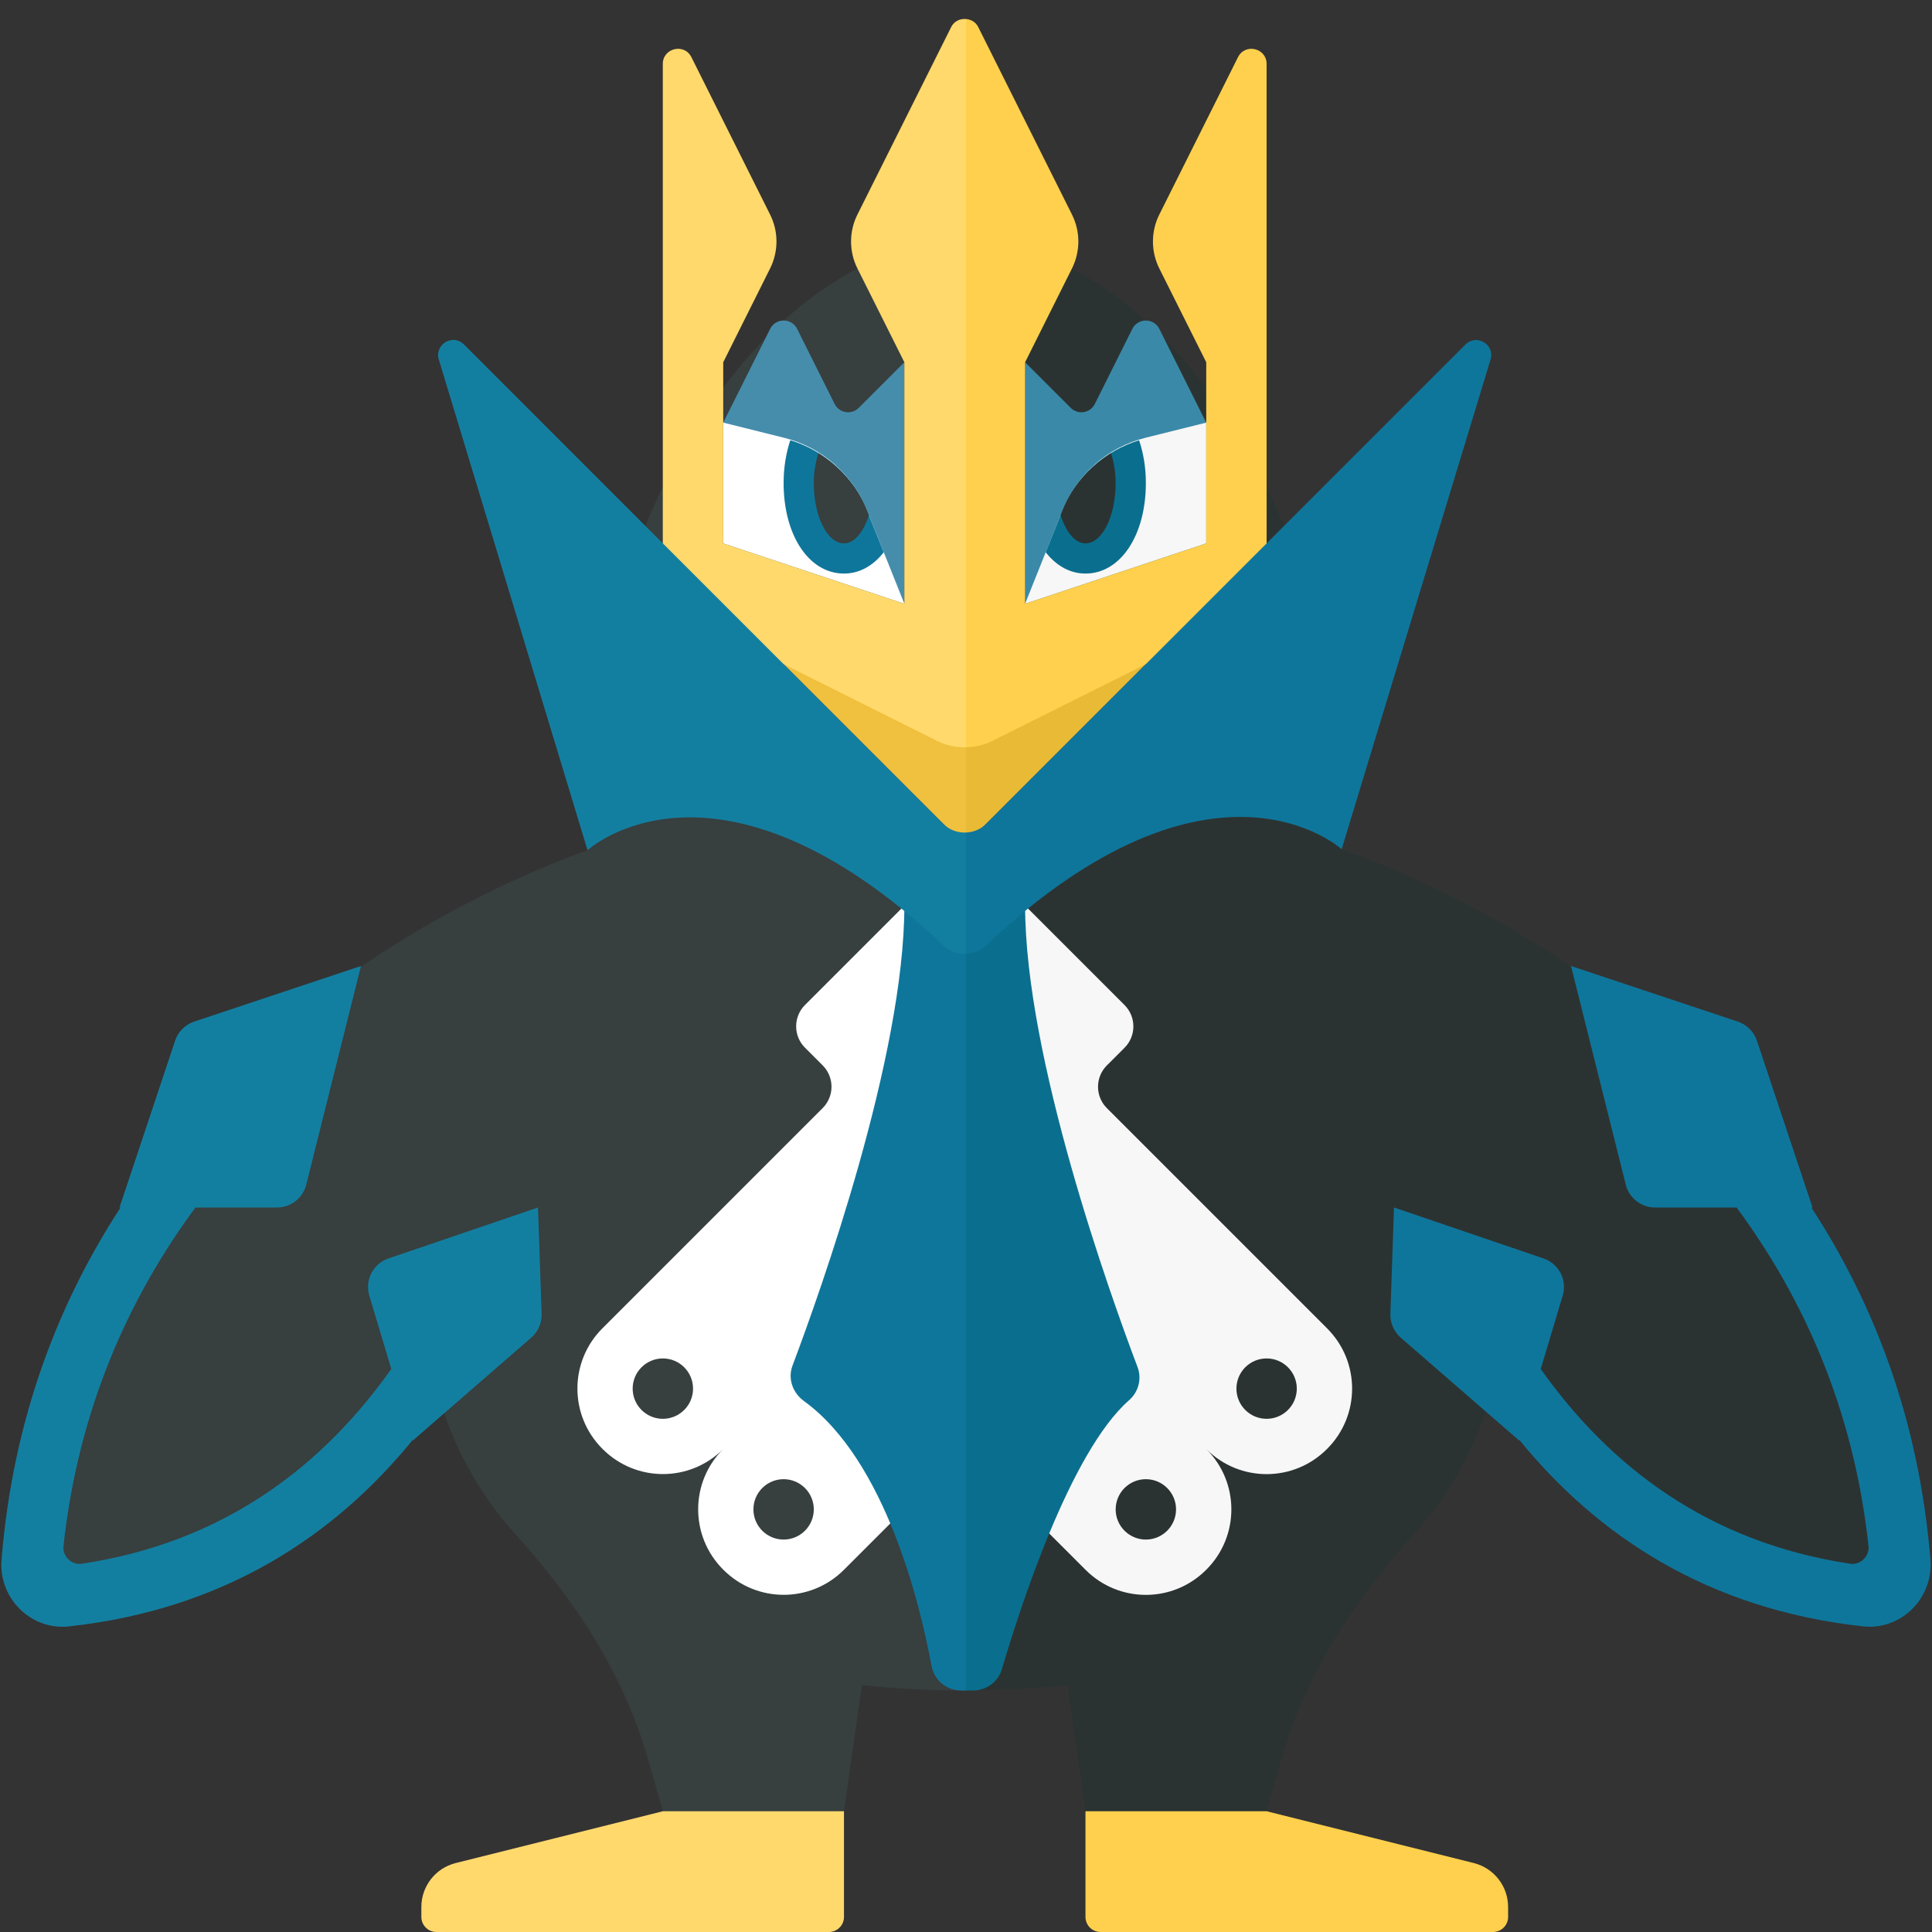 <?xml version="1.0" encoding="utf-8"?>
<!-- Generator: Adobe Illustrator 23.0.6, SVG Export Plug-In . SVG Version: 6.00 Build 0)  -->
<svg version="1.1" xmlns="http://www.w3.org/2000/svg" xmlns:xlink="http://www.w3.org/1999/xlink" x="0px" y="0px" width="32px"
	 height="32px" viewBox="0 0 32 32" enable-background="new 0 0 32 32" xml:space="preserve">
<rect x="0" y="0" width="32" height="32" fill="#333333" stroke="none"/>
<g id="labels">
</g>
<g id="icons">
	<g>
		<path fill="#373F3F" d="M16,4.002C15.993,4.002,15.986,4,15.979,4c-3.314,0-6,4.686-6,8c0,0.004,0,0.008,0,0.013
			c0.004,1.833-0.574,3.63-1.679,5.093C7.462,18.213,6.979,19.281,6.979,21c0,1.874,0.576,3.327,1.558,4.412
			c0.98,1.082,1.79,2.307,2.191,3.711L10.979,30h3l0.298-2.088C14.828,27.969,15.396,28,15.979,28c0.007,0,0.014-0.001,0.021-0.001
			V4.002z"/>
		<path fill="#2B3332" d="M21.979,12.013c0-0.004,0-0.009,0-0.013c0-3.306-2.675-7.978-5.979-7.998v23.997
			c0.575-0.001,1.136-0.03,1.68-0.087L17.979,30h3l0.251-0.878c0.401-1.404,1.211-2.628,2.191-3.711
			c0.982-1.085,1.558-2.538,1.558-4.412c0-1.719-0.484-2.787-1.321-3.894C22.552,15.643,21.975,13.846,21.979,12.013z"/>
		<polygon fill="#F0C13E" points="16,10 11.979,10 15.979,14 16,13.979 		"/>
		<polygon fill="#E8BA36" points="16,13.979 19.979,10 16,10 		"/>
		<path fill="#FFFFFF" d="M14.979,15l-1.646,1.646c-0.195,0.195-0.195,0.512,0,0.707l0.293,0.293c0.195,0.195,0.195,0.512,0,0.707
			l-3.649,3.649c-0.551,0.551-0.551,1.443,0,1.994l0.006,0.006c0.551,0.551,1.443,0.551,1.994,0c-0.551,0.551-0.551,1.443,0,1.994
			l0.006,0.006c0.551,0.551,1.443,0.551,1.994,0L15.979,24v-8L14.979,15z M10.979,23.5c-0.276,0-0.5-0.224-0.5-0.5
			c0-0.276,0.224-0.5,0.5-0.5s0.5,0.224,0.5,0.5C11.479,23.276,11.255,23.5,10.979,23.5z M12.979,25.5c-0.276,0-0.5-0.224-0.5-0.5
			c0-0.276,0.224-0.5,0.5-0.5s0.5,0.224,0.5,0.5C13.479,25.276,13.255,25.5,12.979,25.5z"/>
		<path fill="#F7F7F7" d="M15.979,16v8l2.003,2.003c0.551,0.551,1.443,0.551,1.994,0l0.006-0.006c0.551-0.551,0.551-1.443,0-1.994
			c0.551,0.551,1.443,0.551,1.994,0l0.006-0.006c0.551-0.551,0.551-1.443,0-1.994l-3.649-3.649c-0.195-0.195-0.195-0.512,0-0.707
			l0.293-0.293c0.195-0.195,0.195-0.512,0-0.707L16.979,15L15.979,16z M20.479,23c0-0.276,0.224-0.5,0.5-0.5s0.5,0.224,0.5,0.5
			c0,0.276-0.224,0.5-0.5,0.5S20.479,23.276,20.479,23z M18.479,25c0-0.276,0.224-0.5,0.5-0.5s0.5,0.224,0.5,0.5
			c0,0.276-0.224,0.5-0.5,0.5S18.479,25.276,18.479,25z"/>
		<path fill="#3A89A8" d="M16.979,10V6l0.755,0.755c0.121,0.121,0.324,0.088,0.4-0.065l0.621-1.243c0.092-0.184,0.355-0.184,0.447,0
			L19.979,7v2L16.979,10z"/>
		<path fill="#468DAC" d="M14.979,10V6l-0.755,0.755c-0.121,0.121-0.324,0.088-0.4-0.065l-0.621-1.243
			c-0.092-0.184-0.355-0.184-0.447,0L11.979,7v2L14.979,10z"/>
		<path fill="#F7F7F7" d="M16.979,10l0.62-1.551c0.239-0.596,0.749-1.042,1.372-1.198L19.979,7v2L16.979,10z"/>
		<path fill="#FFFFFF" d="M14.979,10l-0.62-1.551c-0.239-0.596-0.749-1.042-1.372-1.198L11.979,7v2L14.979,10z"/>
		<path fill="#FFD96C" d="M13.729,32h-6.5c-0.138,0-0.25-0.112-0.25-0.25v-0.164c0-0.344,0.234-0.644,0.568-0.728L10.979,30h3v1.75
			C13.979,31.888,13.867,32,13.729,32z"/>
		<path fill="#FFD04D" d="M18.229,32h6.5c0.138,0,0.25-0.112,0.25-0.25v-0.164c0-0.344-0.234-0.644-0.568-0.728L20.979,30h-3v1.75
			C17.979,31.888,18.09,32,18.229,32z"/>
		<path fill="#373F3F" d="M9.979,14c0,0-9.219,2.766-9.954,11.838c-0.051,0.633,0.487,1.169,1.118,1.099
			C9.979,25.97,9.979,14,9.979,14z"/>
		<path fill="#137FA0" d="M8.971,21.762L8.911,20l-2.477,0.844c-0.255,0.087-0.395,0.36-0.317,0.617l0.364,1.213l0,0
			c-1.126,1.592-2.754,2.871-5.13,3.227c-0.164,0.024-0.317-0.125-0.3-0.289C1.299,23.318,2.15,21.473,3.237,20h1.351
			c0.229,0,0.429-0.156,0.485-0.379L5.979,16l-2.763,0.921c-0.149,0.05-0.266,0.167-0.316,0.316L1.979,20h0.019
			c-1.02,1.564-1.781,3.486-1.972,5.833c-0.052,0.634,0.484,1.174,1.116,1.105c2.577-0.283,4.4-1.503,5.693-3.088l0,0l0.003,0.009
			l1.961-1.703C8.912,22.057,8.976,21.913,8.971,21.762z"/>
		<g>
			<path fill="#2B3332" d="M22.021,14c0,0,9.219,2.766,9.954,11.838c0.051,0.633-0.487,1.169-1.118,1.099
				C22.021,25.97,22.021,14,22.021,14z"/>
			<path fill="#0F769B" d="M23.029,21.762L23.089,20l2.477,0.844c0.255,0.087,0.395,0.36,0.317,0.617l-0.364,1.213l0,0
				c1.126,1.592,2.754,2.871,5.13,3.227c0.164,0.024,0.317-0.125,0.3-0.289c-0.247-2.295-1.098-4.139-2.185-5.612h-1.351
				c-0.229,0-0.429-0.156-0.485-0.379L26.021,16l2.763,0.921c0.149,0.05,0.266,0.167,0.316,0.316L30.021,20h-0.019
				c1.02,1.564,1.781,3.486,1.972,5.833c0.052,0.634-0.484,1.174-1.116,1.105c-2.577-0.283-4.4-1.503-5.693-3.088l0,0l-0.003,0.009
				l-1.961-1.703C23.088,22.057,23.024,21.913,23.029,21.762z"/>
		</g>
		<path fill="#0A6F8E" d="M17.599,8.449L17.32,9.147c0.173,0.22,0.398,0.353,0.659,0.353c0.579,0,1-0.631,1-1.5
			c0-0.263-0.042-0.5-0.112-0.708C18.293,7.47,17.823,7.888,17.599,8.449z"/>
		<path fill="#0F769B" d="M14.358,8.449c-0.225-0.561-0.694-0.98-1.268-1.158C13.021,7.5,12.979,7.737,12.979,8
			c0,0.869,0.421,1.5,1,1.5c0.261,0,0.486-0.133,0.659-0.353L14.358,8.449z"/>
		<path fill="#2B3332" d="M17.599,8.449l-0.033,0.082C17.655,8.807,17.802,9,17.979,9c0.276,0,0.5-0.448,0.5-1
			c0-0.184-0.032-0.347-0.075-0.495C18.048,7.728,17.759,8.05,17.599,8.449z"/>
		<path fill="#373F3F" d="M13.979,9c0.176,0,0.324-0.193,0.413-0.468l-0.033-0.082c-0.16-0.4-0.449-0.722-0.805-0.944
			C13.51,7.653,13.479,7.816,13.479,8C13.479,8.552,13.702,9,13.979,9z"/>
		<path fill="#FFD96C" d="M16,0.315c-0.096-0.008-0.195,0.033-0.245,0.132l-1.553,3.106c-0.141,0.281-0.141,0.613,0,0.894L14.979,6
			v4l-3-1V6l0.776-1.553c0.141-0.282,0.141-0.613,0-0.894l-1.303-2.606c-0.118-0.236-0.474-0.152-0.474,0.112V10l4.553,2.276
			c0.148,0.074,0.308,0.104,0.469,0.1V0.315z"/>
		<path fill="#FFD04D" d="M20.505,0.947l-1.303,2.606c-0.141,0.281-0.141,0.613,0,0.894L19.979,6v3l-3,1V6l0.776-1.553
			c0.141-0.282,0.141-0.613,0-0.894l-1.553-3.106C16.16,0.363,16.081,0.322,16,0.315v12.062c0.146-0.003,0.292-0.033,0.426-0.1
			L20.979,10V1.059C20.979,0.795,20.623,0.711,20.505,0.947z"/>
		<path fill="#0F769B" d="M16,15h-1.021c0,2.501-1.39,6.391-1.852,7.617c-0.082,0.216,0.001,0.452,0.188,0.588
			c1.365,0.99,1.936,3.421,2.114,4.388C15.472,27.829,15.679,28,15.919,28H16V15z"/>
		<path fill="#0A6F8E" d="M16.979,15H16v13h0.117c0.221,0,0.417-0.145,0.479-0.358c0.283-0.962,1.123-3.589,2.105-4.45
			c0.157-0.138,0.214-0.355,0.14-0.55C18.388,21.446,16.979,17.518,16.979,15z"/>
		<path fill="#137FA0" d="M16,13.789c-0.135,0.006-0.272-0.039-0.375-0.142L7.684,5.705c-0.184-0.184-0.491,0-0.416,0.249
			l2.463,8.128c0,0,2.133-1.968,5.904,1.584c0.102,0.096,0.234,0.138,0.365,0.132V13.789z"/>
		<path fill="#0F769B" d="M24.272,5.707l-7.94,7.94c-0.092,0.092-0.211,0.137-0.332,0.142v2.009
			c0.116-0.005,0.232-0.047,0.322-0.132c3.771-3.552,5.9-1.6,5.9-1.6l2.466-8.11C24.764,5.707,24.456,5.523,24.272,5.707z"/>
	</g>
</g>
</svg>
